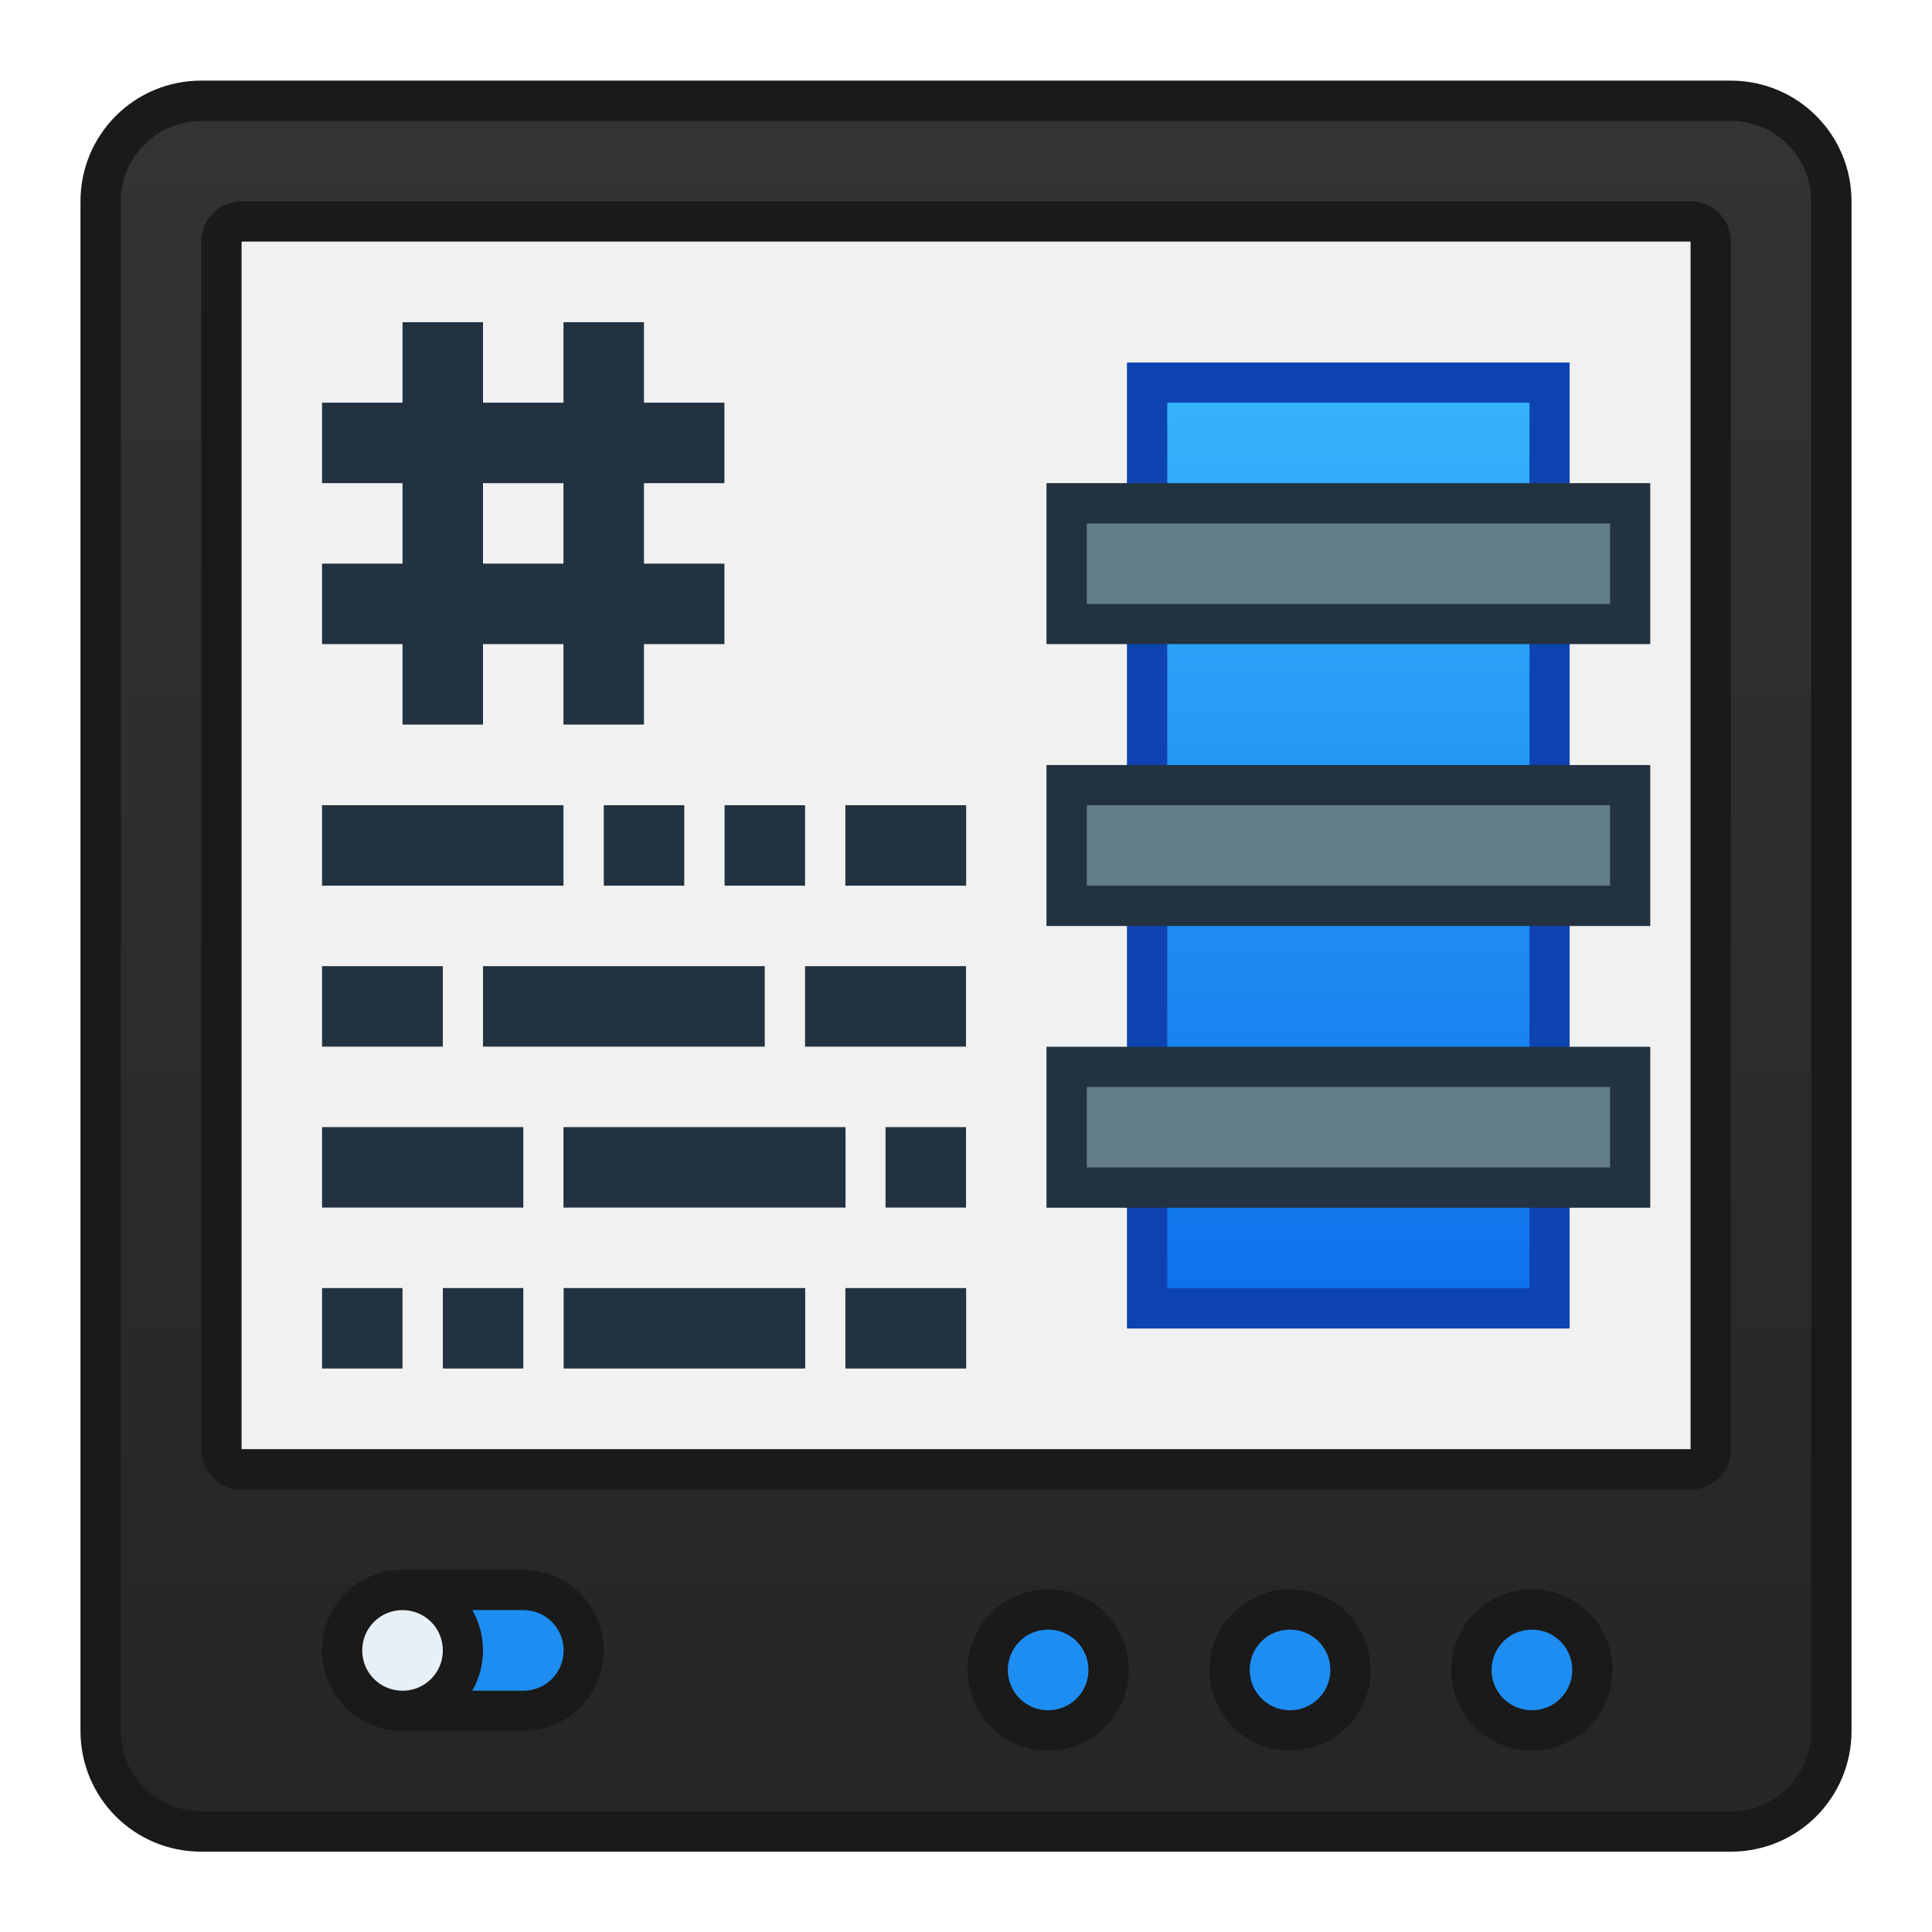 <?xml version="1.0" encoding="UTF-8" standalone="no"?>
<!-- Created with Inkscape (http://www.inkscape.org/) -->

<svg
   xmlns:dc="http://purl.org/dc/elements/1.1/"
   xmlns:cc="http://creativecommons.org/ns#"
   xmlns:rdf="http://www.w3.org/1999/02/22-rdf-syntax-ns#"
   xmlns:svg="http://www.w3.org/2000/svg"
   xmlns="http://www.w3.org/2000/svg"
   xmlns:xlink="http://www.w3.org/1999/xlink"
   xmlns:sodipodi="http://sodipodi.sourceforge.net/DTD/sodipodi-0.dtd"
   xmlns:inkscape="http://www.inkscape.org/namespaces/inkscape"
   width="48"
   height="48"
   viewBox="0 0 12.7 12.7"
   version="1.1"
   id="svg1399"
   inkscape:version="0.92.4 5da689c313, 2019-01-14"
   sodipodi:docname="preferences-virtualization-container.svg">
  <defs
     id="defs1393">
    <style
       type="text/css"
       id="current-color-scheme">
      .ColorScheme-Text {
        color:#122036;
      }
      </style>
    <style
       id="current-color-scheme-1"
       type="text/css">
      .ColorScheme-Text {
        color:#122036;
      }
      </style>
    <style
       id="current-color-scheme-72"
       type="text/css">
      .ColorScheme-Text {
        color:#36404d;
      }
      </style>
    <style
       id="current-color-scheme-0"
       type="text/css">
      .ColorScheme-Text {
        color:#122036;
      }
      </style>
    <style
       type="text/css"
       id="current-color-scheme-1-2">
      .ColorScheme-Text {
        color:#122036;
      }
      </style>
    <style
       type="text/css"
       id="current-color-scheme-3">
      .ColorScheme-Text {
        color:#122036;
      }
      </style>
    <style
       id="current-color-scheme-1-7"
       type="text/css">
      .ColorScheme-Text {
        color:#122036;
      }
      </style>
    <style
       id="current-color-scheme-06"
       type="text/css">
      .ColorScheme-Text {
        color:#122036;
      }
      </style>
    <style
       type="text/css"
       id="current-color-scheme-1-1">
      .ColorScheme-Text {
        color:#122036;
      }
      </style>
    <style
       type="text/css"
       id="current-color-scheme-56">
      .ColorScheme-Text {
        color:#36404d;
      }
      </style>
    <style
       type="text/css"
       id="current-color-scheme-0-2">
      .ColorScheme-Text {
        color:#122036;
      }
      </style>
    <style
       id="current-color-scheme-1-9"
       type="text/css">
      .ColorScheme-Text {
        color:#122036;
      }
      </style>
    <style
       id="current-color-scheme-3-1"
       type="text/css">
      .ColorScheme-Text {
        color:#122036;
      }
      </style>
    <style
       type="text/css"
       id="current-color-scheme-1-7-2">
      .ColorScheme-Text {
        color:#122036;
      }
      </style>
    <style
       type="text/css"
       id="current-color-scheme-06-7">
      .ColorScheme-Text {
        color:#122036;
      }
      </style>
    <style
       id="current-color-scheme-1-1-0"
       type="text/css">
      .ColorScheme-Text {
        color:#122036;
      }
      </style>
    <style
       id="current-color-scheme-5"
       type="text/css">
      .ColorScheme-Text {
        color:#36404d;
      }
      </style>
    <style
       type="text/css"
       id="current-color-scheme-3-6">
      .ColorScheme-Text {
        color:#36404d;
      }
      </style>
    <style
       id="current-color-scheme-9"
       type="text/css">
      .ColorScheme-Text {
        color:#36404d;
      }
      </style>
    <style
       type="text/css"
       id="current-color-scheme-4">
      .ColorScheme-Text {
        color:#122036;
      }
      </style>
    <style
       id="current-color-scheme-7"
       type="text/css">
      .ColorScheme-Text {
        color:#36404d;
      }
      </style>
    <style
       type="text/css"
       id="current-color-scheme-91">
      .ColorScheme-Text {
        color:#122036;
      }
      </style>
    <style
       type="text/css"
       id="current-color-scheme-7-27">
      .ColorScheme-Text {
        color:#122036;
      }
      </style>
    <style
       type="text/css"
       id="current-color-scheme-5-09">
      .ColorScheme-Text {
        color:#122036;
      }
      </style>
    <style
       type="text/css"
       id="current-color-scheme-0-3">
      .ColorScheme-Text {
        color:#122036;
      }
      </style>
    <style
       type="text/css"
       id="current-color-scheme-7-9">
      .ColorScheme-Text {
        color:#122036;
      }
      </style>
    <style
       type="text/css"
       id="current-color-scheme-5-3">
      .ColorScheme-Text {
        color:#122036;
      }
      </style>
    <style
       type="text/css"
       id="current-color-scheme-79">
      .ColorScheme-Text {
        color:#122036;
      }
      </style>
    <style
       type="text/css"
       id="current-color-scheme-7-2">
      .ColorScheme-Text {
        color:#122036;
      }
      </style>
    <style
       type="text/css"
       id="current-color-scheme-5-0">
      .ColorScheme-Text {
        color:#122036;
      }
      </style>
    <style
       type="text/css"
       id="current-color-scheme-062">
      .ColorScheme-Text {
        color:#122036;
      }
      </style>
    <style
       id="current-color-scheme-1-6"
       type="text/css">
      .ColorScheme-Text {
        color:#122036;
      }
      </style>
    <style
       type="text/css"
       id="current-color-scheme-37">
      .ColorScheme-Text {
        color:#122036;
      }
      </style>
    <style
       id="current-color-scheme-1-5"
       type="text/css">
      .ColorScheme-Text {
        color:#122036;
      }
      </style>
    <style
       type="text/css"
       id="current-color-scheme-19">
      .ColorScheme-Text {
        color:#122036;
      }
      </style>
    <style
       id="current-color-scheme-5-4"
       type="text/css">
      .ColorScheme-Text {
        color:#122036;
      }
      </style>
    <style
       id="current-color-scheme-2"
       type="text/css">
      .ColorScheme-Text {
        color:#122036;
      }
      </style>
    <style
       id="current-color-scheme-1-78"
       type="text/css">
      .ColorScheme-Text {
        color:#122036;
      }
      </style>
    <style
       type="text/css"
       id="current-color-scheme-10">
      .ColorScheme-Text {
        color:#122036;
      }
      </style>
    <style
       id="current-color-scheme-0-4"
       type="text/css">
      .ColorScheme-Text {
        color:#122036;
      }
      </style>
    <linearGradient
       inkscape:collect="always"
       xlink:href="#linearGradient4902"
       id="linearGradient1549"
       x1="-4.935"
       y1="294.843"
       x2="-4.935"
       y2="289.022"
       gradientUnits="userSpaceOnUse" />
    <linearGradient
       id="linearGradient4902"
       inkscape:collect="always">
      <stop
         id="stop4898"
         offset="0"
         style="stop-color:#0d72ec;stop-opacity:1" />
      <stop
         id="stop4900"
         offset="1"
         style="stop-color:#36b2fb;stop-opacity:1" />
    </linearGradient>
    <linearGradient
       gradientTransform="translate(9.881,27.212)"
       inkscape:collect="always"
       xlink:href="#linearGradient1500"
       id="linearGradient1026"
       x1="5.556"
       y1="295.942"
       x2="5.556"
       y2="285.094"
       gradientUnits="userSpaceOnUse" />
    <linearGradient
       inkscape:collect="always"
       id="linearGradient1500">
      <stop
         style="stop-color:#262626;stop-opacity:1"
         offset="0"
         id="stop1496" />
      <stop
         style="stop-color:#333333;stop-opacity:1"
         offset="1"
         id="stop1498" />
    </linearGradient>
  </defs>
  <sodipodi:namedview
     id="base"
     pagecolor="#ffffff"
     bordercolor="#666666"
     borderopacity="1.0"
     inkscape:pageopacity="0.0"
     inkscape:pageshadow="2"
     inkscape:zoom="15.839192"
     inkscape:cx="17.564057"
     inkscape:cy="26.268754"
     inkscape:document-units="px"
     inkscape:current-layer="g1921"
     showgrid="true"
     inkscape:showpageshadow="false"
     units="px"
     inkscape:window-width="1920"
     inkscape:window-height="999"
     inkscape:window-x="0"
     inkscape:window-y="0"
     inkscape:window-maximized="1">
    <inkscape:grid
       type="xygrid"
       id="grid1923" />
  </sodipodi:namedview>
  <g
     inkscape:label="Capa 1"
     inkscape:groupmode="layer"
     id="layer1"
     transform="translate(0,-284.3)">
    <g
       id="g1921"
       transform="translate(13.931,-2.076)">
      <g
         id="g983"
         transform="translate(-23.812,-25.135)">
        <path
           inkscape:connector-curvature="0"
           id="rect18678-7"
           d="m 11.204,312.041 h 10.054 c 0.44,0 0.794,0.354 0.794,0.794 v 10.054 c 0,0.44 -0.354,0.794 -0.794,0.794 H 11.204 c -0.44,0 -0.794,-0.354 -0.794,-0.794 v -10.054 c 0,-0.44 0.354,-0.794 0.794,-0.794 z"
           style="opacity:1;vector-effect:none;fill:#1a1a1a;fill-opacity:1;stroke:none;stroke-width:0.529;stroke-linecap:round;stroke-linejoin:round;stroke-miterlimit:4;stroke-dasharray:none;stroke-dashoffset:0;stroke-opacity:1;paint-order:markers stroke fill" />
        <path
           inkscape:connector-curvature="0"
           id="rect18695"
           d="m 11.204,312.306 h 10.054 c 0.293,0 0.529,0.236 0.529,0.529 v 10.054 c 0,0.293 -0.236,0.529 -0.529,0.529 H 11.204 c -0.293,0 -0.529,-0.236 -0.529,-0.529 v -10.054 c 0,-0.293 0.236,-0.529 0.529,-0.529 z"
           style="opacity:1;vector-effect:none;fill:url(#linearGradient1026);fill-opacity:1;stroke:none;stroke-width:0.529;stroke-linecap:round;stroke-linejoin:round;stroke-miterlimit:4;stroke-dasharray:none;stroke-dashoffset:0;stroke-opacity:1;paint-order:markers stroke fill" />
        <path
           inkscape:connector-curvature="0"
           id="rect18678"
           d="m 11.469,312.835 h 9.525 c 0.147,0 0.265,0.118 0.265,0.265 v 7.938 c 0,0.147 -0.118,0.265 -0.265,0.265 h -9.525 c -0.147,0 -0.265,-0.118 -0.265,-0.265 v -7.938 c 0,-0.147 0.118,-0.265 0.265,-0.265 z"
           style="opacity:1;vector-effect:none;fill:#1a1a1a;fill-opacity:1;stroke:none;stroke-width:0.529;stroke-linecap:round;stroke-linejoin:round;stroke-miterlimit:4;stroke-dasharray:none;stroke-dashoffset:0;stroke-opacity:1;paint-order:markers stroke fill" />
        <path
           inkscape:connector-curvature="0"
           id="rect18676"
           d="m 11.469,313.099 h 9.525 v 7.938 h -9.525 z"
           style="opacity:1;vector-effect:none;fill:#f1f1f1;fill-opacity:1;stroke:none;stroke-width:0.529;stroke-linecap:round;stroke-linejoin:round;stroke-miterlimit:4;stroke-dasharray:none;stroke-dashoffset:0;stroke-opacity:1;paint-order:markers stroke fill" />
        <path
           inkscape:connector-curvature="0"
           style="opacity:1;vector-effect:none;fill:#1a1a1a;fill-opacity:1;stroke:none;stroke-width:0.529;stroke-linecap:round;stroke-linejoin:round;stroke-miterlimit:4;stroke-dasharray:none;stroke-dashoffset:0;stroke-opacity:1;paint-order:markers stroke fill"
           d="m 12.527,321.831 h 0.794 c 0.293,0 0.529,0.236 0.529,0.529 0,0.293 -0.236,0.529 -0.529,0.529 h -0.794 c -0.293,0 -0.529,-0.236 -0.529,-0.529 0,-0.293 0.236,-0.529 0.529,-0.529 z"
           id="rect19838" />
        <path
           inkscape:connector-curvature="0"
           style="opacity:1;vector-effect:none;fill:#1e8df2;fill-opacity:1;stroke:none;stroke-width:0.529;stroke-linecap:round;stroke-linejoin:round;stroke-miterlimit:4;stroke-dasharray:none;stroke-dashoffset:0;stroke-opacity:1;paint-order:markers stroke fill"
           d="m 12.527,322.095 h 0.794 c 0.147,0 0.265,0.118 0.265,0.265 0,0.147 -0.118,0.265 -0.265,0.265 h -0.794 c -0.147,0 -0.265,-0.118 -0.265,-0.265 0,-0.147 0.118,-0.265 0.265,-0.265 z"
           id="rect19840" />
        <path
           inkscape:connector-curvature="0"
           style="opacity:1;vector-effect:none;fill:#1a1a1a;fill-opacity:1;stroke:none;stroke-width:0.529;stroke-linecap:round;stroke-linejoin:round;stroke-miterlimit:4;stroke-dasharray:none;stroke-dashoffset:0;stroke-opacity:1;paint-order:markers stroke fill"
           d="m 12.527,321.831 c 0.293,0 0.529,0.236 0.529,0.529 0,0.293 -0.236,0.529 -0.529,0.529 -0.293,0 -0.529,-0.236 -0.529,-0.529 0,-0.293 0.236,-0.529 0.529,-0.529 z"
           id="rect19842" />
        <path
           inkscape:connector-curvature="0"
           style="opacity:1;vector-effect:none;fill:#e7f0f6;fill-opacity:1;stroke:none;stroke-width:0.529;stroke-linecap:round;stroke-linejoin:round;stroke-miterlimit:4;stroke-dasharray:none;stroke-dashoffset:0;stroke-opacity:1;paint-order:markers stroke fill"
           d="m 12.527,322.095 c 0.147,0 0.265,0.118 0.265,0.265 0,0.147 -0.118,0.265 -0.265,0.265 -0.147,0 -0.265,-0.118 -0.265,-0.265 0,-0.147 0.118,-0.265 0.265,-0.265 z"
           id="rect19844" />
        <g
           inkscape:label="Capa 1"
           id="layer1-6"
           transform="translate(9.881,27.212)">
          <g
             inkscape:label="Capa 1"
             id="layer1-4"
             transform="translate(3.3333333e-7,6.6666666e-6)">
            <g
               id="g1921-8"
               transform="translate(13.931,-2.076)">
              <g
                 transform="matrix(0.265,0,0,0.265,-13.931,215.825)"
                 id="layer1-9-5"
                 inkscape:label="Capa 1">
                <g
                   transform="translate(36,12)"
                   id="g1985-0">
                  <path
                     style="opacity:1;vector-effect:none;fill:#1a1a1a;fill-opacity:1;stroke:none;stroke-width:2;stroke-linecap:round;stroke-linejoin:round;stroke-miterlimit:4;stroke-dasharray:none;stroke-dashoffset:0;stroke-opacity:1;paint-order:markers stroke fill"
                     d="m -10,293.65 c -1.108,0 -2,0.892 -2,2 0,1.108 0.892,2 2,2 1.108,0 2,-0.892 2,-2 0,-1.108 -0.892,-2 -2,-2 z m 6,0 c -0.139,0 -0.274,0.015 -0.404,0.041 -0.913,0.186 -1.596,0.99 -1.596,1.959 0,1.108 0.892,2 2,2 1.108,0 2,-0.892 2,-2 0,-1.108 -0.892,-2 -2,-2 z m 6,0 c -1.108,0 -2,0.892 -2,2 0,1.108 0.892,2 2,2 1.108,0 2,-0.892 2,-2 0,-1.108 -0.892,-2 -2,-2 z"
                     id="rect18709"
                     inkscape:connector-curvature="0" />
                  <path
                     style="opacity:1;vector-effect:none;fill:#1e8df2;fill-opacity:1;stroke:none;stroke-width:2;stroke-linecap:round;stroke-linejoin:round;stroke-miterlimit:4;stroke-dasharray:none;stroke-dashoffset:0;stroke-opacity:1;paint-order:markers stroke fill"
                     d="m -10,294.65 c -0.554,0 -1,0.446 -1,1 0,0.554 0.446,1 1,1 0.554,0 1,-0.446 1,-1 0,-0.554 -0.446,-1 -1,-1 z m 6,0 c -0.139,0 -0.271,0.028 -0.391,0.078 C -4.75,294.88 -5,295.234 -5,295.65 c 0,0.554 0.446,1 1,1 0.554,0 1,-0.446 1,-1 0,-0.554 -0.446,-1 -1,-1 z m 6,0 c -0.554,0 -1,0.446 -1,1 0,0.554 0.446,1 1,1 0.554,0 1,-0.446 1,-1 0,-0.554 -0.446,-1 -1,-1 z"
                     id="rect18711"
                     inkscape:connector-curvature="0" />
                </g>
              </g>
            </g>
          </g>
          <g
             inkscape:label="Capa 1"
             id="layer1-8"
             transform="translate(-6.6666668e-8,6.6666666e-6)">
            <g
               id="g1921-3"
               transform="translate(13.931,-2.076)">
              <g
                 transform="matrix(0.265,0,0,0.265,-13.931,215.825)"
                 id="layer1-9"
                 inkscape:label="Capa 1">
                <g
                   transform="translate(36,12)"
                   id="g1985" />
              </g>
              <path
                 inkscape:connector-curvature="0"
                 id="rect925-7"
                 d="m -11.285,288.493 v 0.529 h -0.529 v 0.529 h 0.529 v 0.529 h -0.529 v 0.529 h 0.529 v 0.529 h 0.529 v -0.529 h 0.529 v 0.529 h 0.529 v -0.529 h 0.529 v -0.529 h -0.529 v -0.529 h 0.529 v -0.529 h -0.529 v -0.529 h -0.529 v 0.529 h -0.529 v -0.529 z m 0.529,1.058 h 0.529 v 0.529 h -0.529 z"
                 style="opacity:1;fill:#223240;fill-opacity:1;stroke:none;stroke-width:1.058;stroke-linecap:round;stroke-linejoin:round;stroke-miterlimit:4;stroke-dasharray:none;stroke-opacity:1" />
              <path
                 style="fill:#223240;fill-opacity:1;stroke:none;stroke-width:0.529;stroke-linecap:round;stroke-linejoin:round;stroke-miterlimit:4;stroke-dasharray:none;stroke-opacity:1"
                 d="m -11.814,291.668 v 0.529 h 1.587 v -0.529 z m 1.852,0 v 0.529 l 0.529,1e-5 v -0.529 z m 0.794,1e-5 v 0.529 h 0.529 v -0.529 z m 0.794,0 v 0.529 h 0.794 v -0.529 z m -3.44,1.058 v 0.529 h 0.794 v -0.529 z m 1.058,0 v 0.529 h 0.529 0.529 0.265 l 0.529,10e-6 v -0.529 l -0.529,-1e-5 h -0.265 -0.529 z m 2.117,1e-5 v 0.529 h 1.058 v -0.529 z m -3.175,1.058 v 0.529 h 1.323 v -0.529 z m 1.587,0 v 0.529 h 0.265 0.265 0.265 l 0.794,10e-6 h 0.265 v -0.529 h -0.265 l -0.794,-1e-5 h -0.265 -0.265 z m 2.117,1e-5 v 0.529 h 0.529 v -0.529 z m -3.704,1.058 v 0.529 h 0.529 v -0.529 z m 0.794,0 v 0.529 h 0.529 v -0.529 z m 0.794,0 v 0.529 l 0.794,10e-6 h 0.265 0.529 v -0.529 h -0.529 -0.265 z m 1.852,1e-5 v 0.529 h 0.794 v -0.529 z"
                 id="rect969"
                 inkscape:connector-curvature="0"
                 sodipodi:nodetypes="cccccccccccccccccccccccccccccccccccccccccccccccccccccccccccccccccccccccccccccccccccccccc" />
              <path
                 style="opacity:1;fill:#0e44b2;fill-opacity:1;stroke:none;stroke-width:0.529;stroke-linecap:round;stroke-linejoin:round;stroke-miterlimit:4;stroke-dasharray:none;stroke-opacity:1"
                 d="m -6.523,288.758 h 2.91 l -10e-8,6.35 H -6.523 Z"
                 id="rect2514"
                 inkscape:connector-curvature="0"
                 sodipodi:nodetypes="ccccc" />
              <path
                 style="opacity:1;fill:url(#linearGradient1549);fill-opacity:1;stroke:none;stroke-width:0.529;stroke-linecap:round;stroke-linejoin:round;stroke-miterlimit:4;stroke-dasharray:none;stroke-opacity:1"
                 d="m -6.258,289.022 h 2.381 l -10e-8,5.821 h -2.381 z"
                 id="rect2516"
                 inkscape:connector-curvature="0"
                 sodipodi:nodetypes="ccccc" />
              <path
                 id="rect2520"
                 d="m -7.052,289.551 h 3.969 v 1.058 h -3.969 z"
                 style="opacity:1;fill:#223240;fill-opacity:1;stroke:none;stroke-width:0.529;stroke-linecap:round;stroke-linejoin:round;stroke-miterlimit:4;stroke-dasharray:none;stroke-opacity:1"
                 inkscape:connector-curvature="0" />
              <path
                 id="rect2520-1"
                 d="m -6.787,289.816 h 3.44 v 0.529 h -3.44 z"
                 style="opacity:1;fill:#637d8a;fill-opacity:1;stroke:none;stroke-width:0.529;stroke-linecap:round;stroke-linejoin:round;stroke-miterlimit:4;stroke-dasharray:none;stroke-opacity:1"
                 inkscape:connector-curvature="0" />
              <path
                 id="rect2520-0"
                 d="m -7.052,293.256 h 3.969 v 1.058 h -3.969 z"
                 style="opacity:1;fill:#223240;fill-opacity:1;stroke:none;stroke-width:0.529;stroke-linecap:round;stroke-linejoin:round;stroke-miterlimit:4;stroke-dasharray:none;stroke-opacity:1"
                 inkscape:connector-curvature="0" />
              <path
                 id="rect2520-1-6"
                 d="m -6.787,293.52 h 3.44 v 0.529 h -3.44 z"
                 style="opacity:1;fill:#637d8a;fill-opacity:1;stroke:none;stroke-width:0.529;stroke-linecap:round;stroke-linejoin:round;stroke-miterlimit:4;stroke-dasharray:none;stroke-opacity:1"
                 inkscape:connector-curvature="0" />
              <path
                 id="rect2520-0-1"
                 d="m -7.052,291.404 h 3.969 v 1.058 h -3.969 z"
                 style="opacity:1;fill:#223240;fill-opacity:1;stroke:none;stroke-width:0.529;stroke-linecap:round;stroke-linejoin:round;stroke-miterlimit:4;stroke-dasharray:none;stroke-opacity:1"
                 inkscape:connector-curvature="0" />
              <path
                 id="rect2520-1-6-5"
                 d="m -6.787,291.668 h 3.44 v 0.529 h -3.44 z"
                 style="opacity:1;fill:#637d8a;fill-opacity:1;stroke:none;stroke-width:0.529;stroke-linecap:round;stroke-linejoin:round;stroke-miterlimit:4;stroke-dasharray:none;stroke-opacity:1"
                 inkscape:connector-curvature="0" />
            </g>
          </g>
        </g>
      </g>
    </g>
  </g>
</svg>
